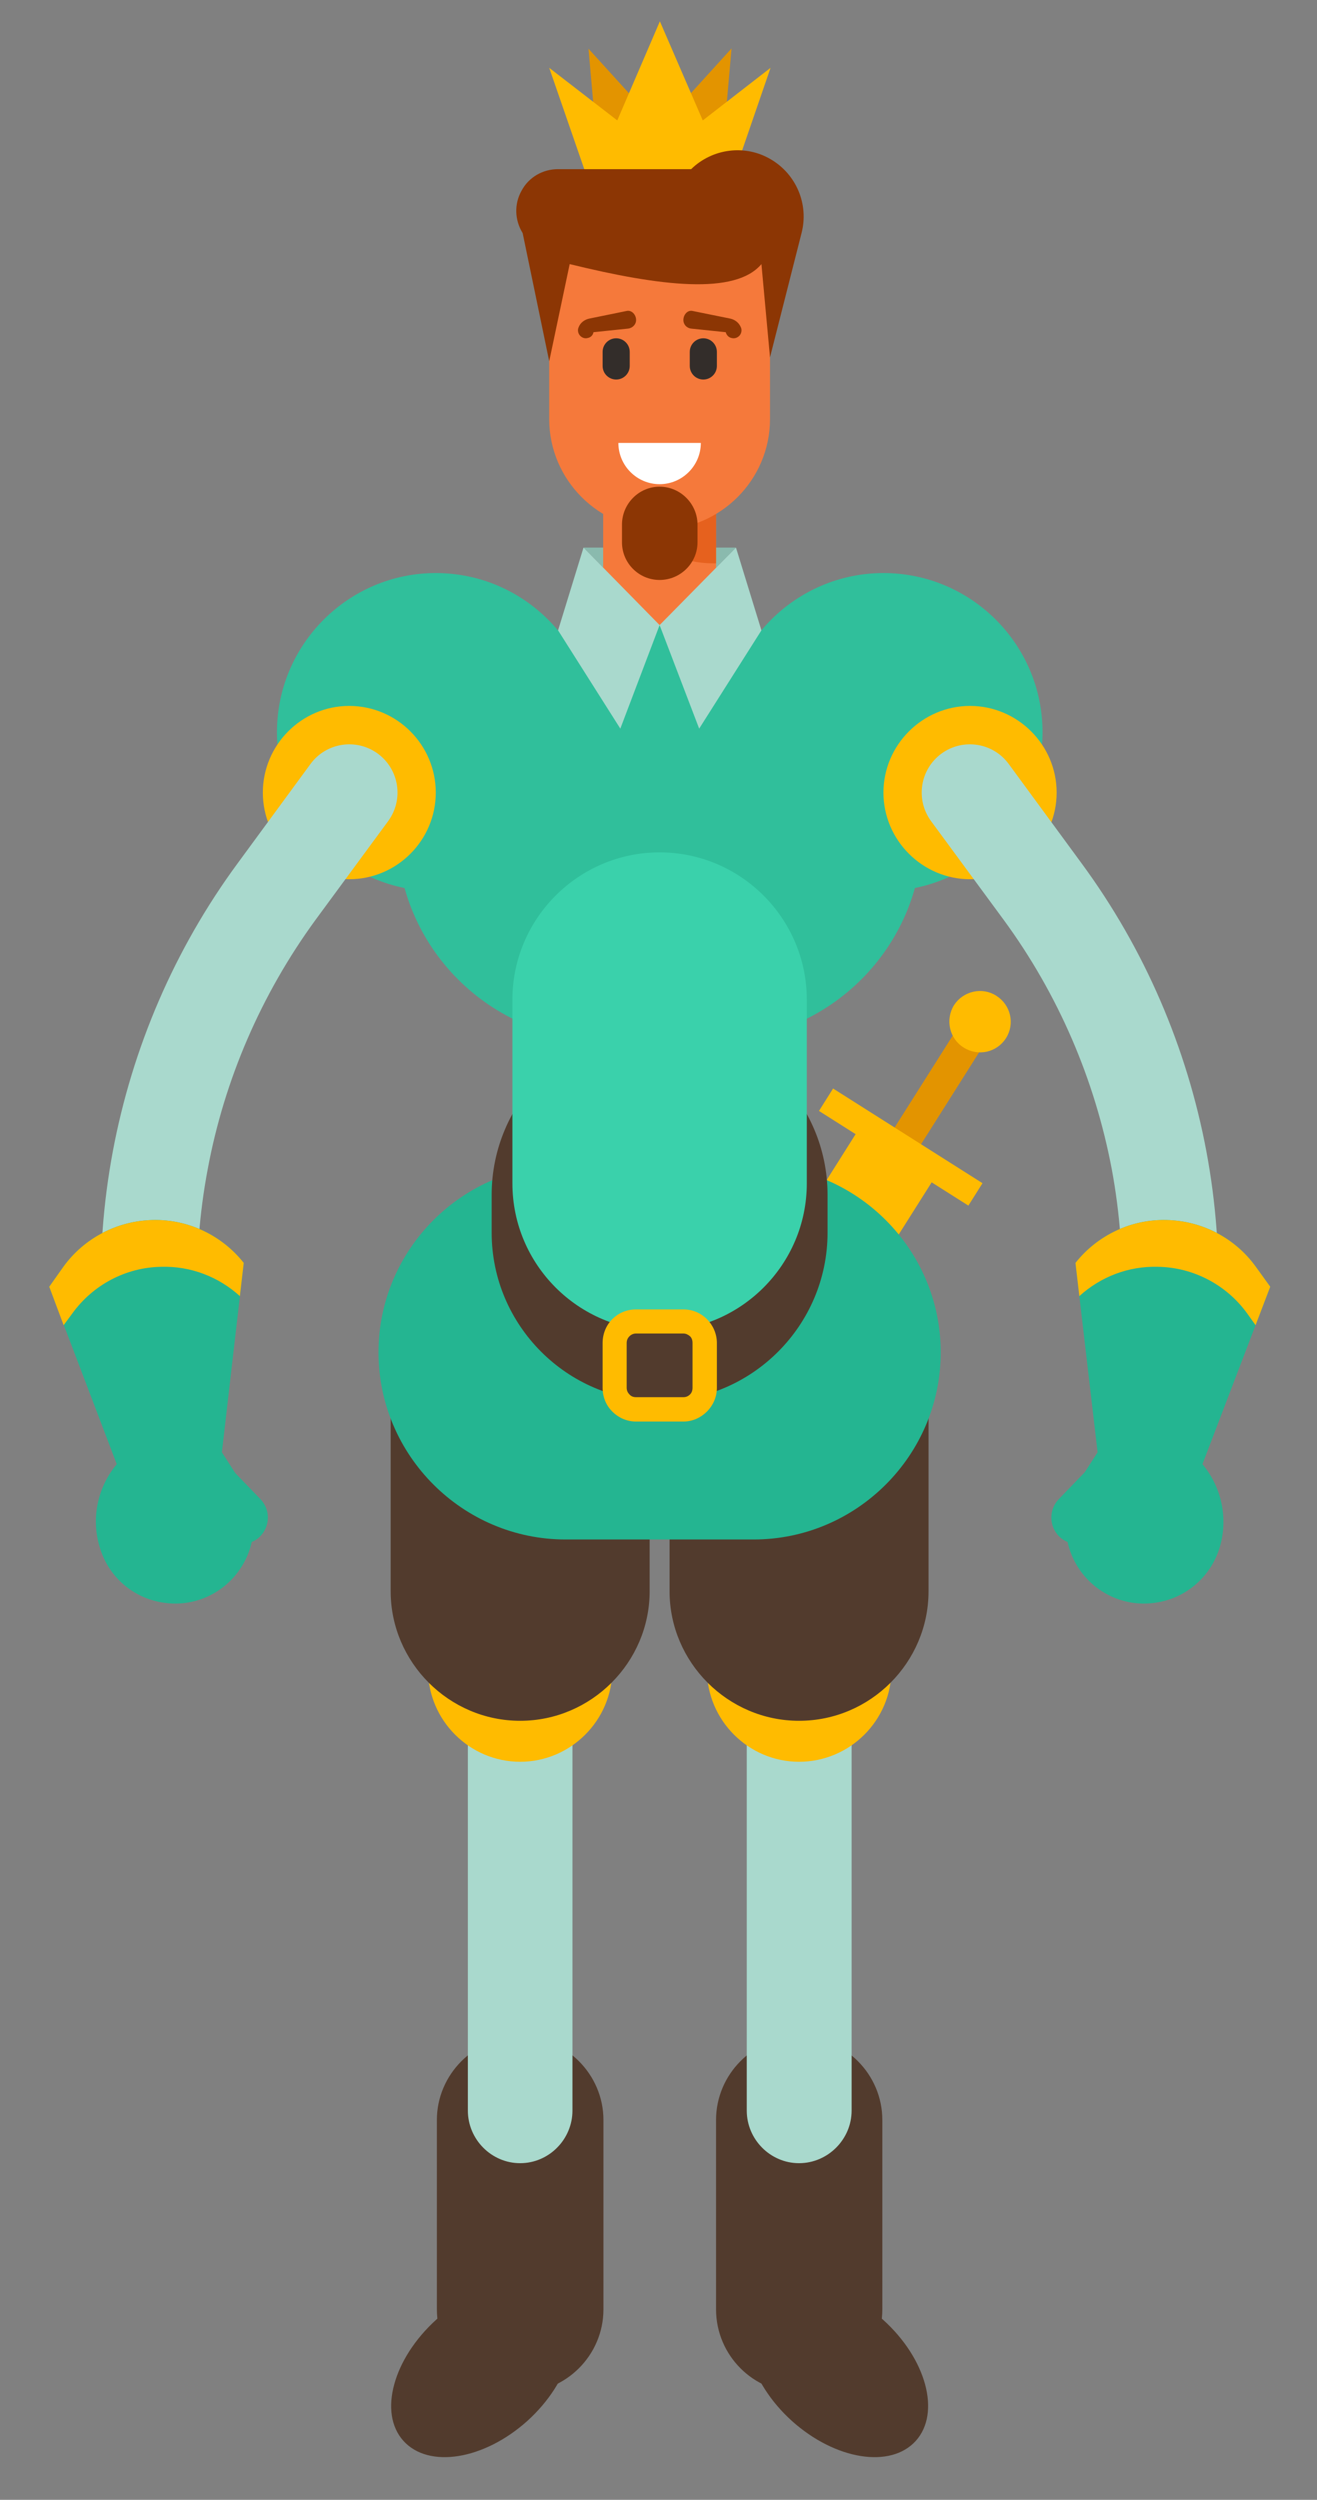 <svg version="1.2" xmlns="http://www.w3.org/2000/svg" viewBox="0 0 476 903" width="476" height="903">
	<rect x="0" y="0" width="476" height="903" fill="#808080" stroke="none"/>
	<title>medieval-prince-publicdomainvectors</title>
	<style>
		.s0 { fill: #e39400 } 
		.s1 { fill: #ffbb00 } 
		.s2 { fill: #8abaae } 
		.s3 { fill: #f5793b } 
		.s4 { fill: #e6611e } 
		.s5 { fill: #523b2d } 
		.s6 { fill: #a9d9cd } 
		.s7 { fill: #24b591 } 
		.s8 { fill: #30bf9b } 
		.s9 { fill: #3ad1ab } 
		.s10 { fill: #ffffff } 
		.s11 { fill: #8c3604 } 
		.s12 { fill: #332d2a } 
	</style>
	<g id="publicdomainvectors.org">
		<g id="&lt;Group&gt;">
			<g id="&lt;Group&gt;">
				<path id="&lt;Path&gt;" class="s0" d="m345.6 372.1l9.5 6.1-27.3 43.2-9.6-6z"/>
				<path id="&lt;Path&gt;" class="s1" d="m312.2 405l27.5 17.4-57.6 91.1-27.4-17.4z"/>
				<path id="&lt;Path&gt;" class="s1" d="m301.1 393.2l54 34.2-5.1 8.1-54-34.2z"/>
				<path id="&lt;Path&gt;" class="s1" d="m360.1 359.7c5.2 3.3 6.8 10.1 3.5 15.3-3.3 5.2-10.1 6.7-15.3 3.4-5.2-3.2-6.7-10.1-3.5-15.3 3.3-5.1 10.2-6.7 15.3-3.4z"/>
			</g>
			<path id="&lt;Compound Path&gt;" fill-rule="evenodd" class="s0" d="m215.5 49.4l-2.8-31.8 21 23.1-6.3 13.6zm34.2 4.8l-6.3-13.6 21-23.1-2.8 31.9z"/>
			<path id="&lt;Path&gt;" class="s1" d="m238.5 7.7l-15.4 35.8-24.6-19 17 49.1 23-4.2 23.1 4.2 16.9-49.1-24.5 19z"/>
			<path id="&lt;Path&gt;" class="s2" d="m210.9 197.8h55.1l-27.6 28z"/>
			<path id="&lt;Path&gt;" class="s3" d="m218 230.5h40.8v-68h-40.8z"/>
			<path id="&lt;Path&gt;" class="s4" d="m218 162.5h40.8v41q-0.4 0-0.9 0c-21.9 0-39.9-17.9-39.9-39.9z"/>
			<g id="&lt;Group&gt;">
				<g id="&lt;Group&gt;">
					<path id="&lt;Path&gt;" class="s5" d="m319.1 837.9c-15.6-14.1-35.7-17.3-44.8-7.2-9 10.1-3.7 29.7 11.9 43.8 15.7 14.1 35.7 17.3 44.8 7.2 9.1-10.1 3.8-29.7-11.9-43.8z"/>
					<path id="&lt;Path&gt;" class="s5" d="m288.8 735.7c-16.5 0-30 13.6-30 30.1v68.4c0 16.6 13.5 30.1 30 30.1 16.6 0 30.1-13.5 30.1-30.1v-68.4c0-16.5-13.5-30.1-30.1-30.1z"/>
					<path id="&lt;Path&gt;" class="s6" d="m307.8 553.2h-37.9v209.2c0 10.4 8.5 19 18.9 19 10.4 0 19-8.6 19-19z"/>
					<path id="&lt;Path&gt;" class="s1" d="m322.2 555.5h-66.7v47.6c0 18.3 15 33.3 33.3 33.3 18.4 0 33.4-15 33.4-33.3z"/>
					<path id="&lt;Path&gt;" class="s5" d="m335.6 484.9h-93.6v89.9c0 25.7 21.1 46.8 46.8 46.8 25.8 0 46.8-21.1 46.8-46.8z"/>
				</g>
				<g id="&lt;Group&gt;">
					<path id="&lt;Path&gt;" class="s5" d="m157.7 837.9c15.7-14.1 35.7-17.3 44.8-7.2 9.1 10.1 3.7 29.7-11.9 43.8-15.7 14.1-35.7 17.3-44.8 7.2-9.1-10.1-3.7-29.7 11.9-43.8z"/>
					<path id="&lt;Path&gt;" class="s5" d="m188 735.7c16.5 0 30.1 13.6 30.1 30.1v68.4c0 16.6-13.6 30.1-30.1 30.1-16.5 0-30.1-13.5-30.1-30.1v-68.4c0-16.5 13.6-30.1 30.1-30.1z"/>
					<path id="&lt;Path&gt;" class="s6" d="m169.1 553.2h37.8v209.2c0 10.4-8.5 19-18.9 19-10.4 0-18.9-8.6-18.9-19z"/>
					<path id="&lt;Path&gt;" class="s1" d="m154.7 555.5h66.6v47.6c0 18.3-15 33.3-33.3 33.3-18.3 0-33.3-15-33.3-33.3z"/>
					<path id="&lt;Path&gt;" class="s5" d="m141.2 484.9h93.6v89.9c0 25.7-21.1 46.8-46.8 46.8-25.7 0-46.8-21.1-46.8-46.8z"/>
				</g>
			</g>
			<path id="&lt;Path&gt;" class="s7" d="m204.4 420.9h68c37.2 0 67.6 30.4 67.6 67.6 0 37.2-30.4 67.6-67.6 67.6h-68c-37.2 0-67.6-30.4-67.6-67.6 0-37.2 30.4-67.6 67.6-67.6z"/>
			<path id="&lt;Path&gt;" class="s8" d="m218.5 225.8h39.9c41.2 0 75 33.7 75 75 0 41.2-33.8 75-75 75h-39.9c-41.3 0-75-33.8-75-75 0-41.3 33.7-75 75-75z"/>
			<path id="&lt;Path&gt;" class="s5" d="m238.4 370.8c33.4 0 60.7 27.4 60.7 60.8v13.7c0 33.4-27.3 60.8-60.7 60.8-33.4 0-60.7-27.4-60.7-60.8v-13.7c0-33.4 27.3-60.8 60.7-60.8z"/>
			<g id="&lt;Group&gt;">
				<g id="&lt;Group&gt;">
					<path id="&lt;Path&gt;" class="s8" d="m157.5 321.9c31.7 0 57.5-25.8 57.5-57.4 0-31.7-25.8-57.5-57.5-57.5-31.6 0-57.4 25.8-57.4 57.5 0 31.6 25.8 57.4 57.4 57.4z"/>
					<path id="&lt;Path&gt;" class="s1" d="m126.2 317.6c17.3 0 31.3-14.1 31.3-31.3 0-17.2-14-31.3-31.3-31.3-17.2 0-31.2 14.1-31.2 31.3 0 17.2 14 31.3 31.2 31.3z"/>
					<path id="&lt;Path&gt;" class="s6" d="m112.2 276c5.7-7.8 16.6-9.4 24.3-3.8 7.8 5.7 9.5 16.6 3.8 24.4l-26.2 35.6c-19.8 27.1-33 57.9-39 90-6.1 32.2-5 65.7 3.7 98.1 2.5 9.3-3 18.9-12.3 21.4-9.3 2.4-18.9-3.1-21.3-12.4-10.1-37.4-11.4-76.2-4.4-113.5 7-37.2 22.2-72.9 45.2-104.1z"/>
					<path id="&lt;Path&gt;" class="s7" d="m36.2 559.4c-3.4-10.5-1.1-22 6-30.5l-24.4-64.1 5.1-7.2c7.5-10.4 19.5-16.6 32.3-16.9 12.8-0.3 25 5.5 32.9 15.5l-7.9 68.4 7 10.9c5.9 9.3 6 21.3 0 30.6-5.9 9.3-16.7 14.4-27.6 12.9-11-1.4-20.1-9-23.4-19.6z"/>
					<path id="&lt;Path&gt;" class="s1" d="m23 478.7l-5.2-13.9 5.1-7.2c7.5-10.4 19.5-16.6 32.3-16.9 12.8-0.3 25 5.5 32.9 15.5l-1.4 12c-7.7-7-17.8-10.9-28.4-10.6-12.8 0.2-24.7 6.5-32.2 16.9z"/>
					<path id="&lt;Path&gt;" class="s7" d="m82.6 529.6l11.5 11.9c3.7 3.8 3.6 9.9-0.2 13.6-3.7 3.6-9.8 3.6-13.5-0.2l-11.6-11.9c-3.6-3.8-3.5-9.9 0.2-13.6 3.8-3.6 9.9-3.6 13.6 0.2z"/>
				</g>
				<g id="&lt;Group&gt;">
					<path id="&lt;Path&gt;" class="s8" d="m319.3 321.9c31.7 0 57.5-25.8 57.5-57.4 0-31.7-25.8-57.5-57.5-57.5-31.6 0-57.5 25.8-57.5 57.5 0 31.6 25.9 57.4 57.5 57.4z"/>
					<path id="&lt;Path&gt;" class="s1" d="m350.6 317.6c17.2 0 31.3-14.1 31.3-31.3 0-17.2-14.1-31.3-31.3-31.3-17.2 0-31.3 14.1-31.3 31.3 0 17.2 14.1 31.3 31.3 31.3z"/>
					<path id="&lt;Path&gt;" class="s6" d="m364.6 276c-5.7-7.8-16.6-9.4-24.3-3.8-7.8 5.7-9.5 16.6-3.8 24.4l26.2 35.6c19.9 27.1 33 57.9 39.1 90 6 32.2 4.9 65.7-3.8 98.1-2.5 9.3 3 18.9 12.3 21.4 9.3 2.4 18.9-3.1 21.4-12.4 10-37.4 11.3-76.2 4.3-113.5-7-37.2-22.2-72.9-45.2-104.1z"/>
					<path id="&lt;Path&gt;" class="s7" d="m440.7 559.4c3.3-10.5 1-22-6.1-30.5l24.5-64.1-5.2-7.2c-7.5-10.4-19.4-16.6-32.3-16.9-12.8-0.3-25 5.5-32.9 15.5l8 68.4-7 10.9c-6 9.3-6 21.3-0.1 30.6 5.9 9.3 16.7 14.4 27.6 12.9 11-1.4 20.1-9 23.5-19.6z"/>
					<path id="&lt;Path&gt;" class="s1" d="m453.8 478.7l5.3-13.9-5.2-7.2c-7.5-10.4-19.4-16.6-32.3-16.9-12.8-0.3-25 5.5-32.9 15.5l1.4 12c7.7-7 17.8-10.9 28.4-10.6 12.8 0.2 24.8 6.5 32.3 16.9z"/>
					<path id="&lt;Path&gt;" class="s7" d="m394.2 529.6l-11.5 11.9c-3.7 3.8-3.6 9.9 0.2 13.6 3.8 3.6 9.9 3.6 13.5-0.2l11.6-11.9c3.7-3.8 3.6-9.9-0.2-13.6-3.8-3.6-9.9-3.6-13.6 0.2z"/>
				</g>
			</g>
			<path id="&lt;Path&gt;" class="s9" d="m238.4 307.9c29.3 0 53.2 23.9 53.2 53.2v66.4c0 29.3-23.9 53.2-53.2 53.2-29.3 0-53.2-23.9-53.2-53.2v-66.4c0-29.3 23.9-53.2 53.2-53.2z"/>
			<path id="&lt;Path&gt;" class="s6" d="m201.7 227.7l9.2-29.9 27.5 28-14.2 37.4z"/>
			<path id="&lt;Path&gt;" class="s6" d="m275.2 227.7l-9.2-29.9-27.6 28 14.3 37.4z"/>
			<path id="&lt;Path&gt;" class="s3" d="m198.5 84.2h79.8v67.2c0 22-18 39.9-39.9 39.9-21.9 0-39.9-17.9-39.9-39.9z"/>
			<path id="&lt;Path&gt;" class="s10" d="m253.3 160c0 8.2-6.7 14.9-14.9 14.9-8.2 0-14.9-6.7-14.9-14.9z"/>
			<path id="&lt;Path&gt;" class="s11" d="m278.3 129.1l11.4-44.9c2.7-10.4-1.9-21.3-11.2-26.7-9.2-5.4-21-3.9-28.7 3.6h-48.1c-5.5 0-10.6 2.9-13.2 7.8-2.7 4.8-2.5 10.6 0.4 15.3l9.6 46.3 7.4-35.1c33 8.1 59.9 11.2 69.3 0z"/>
			<path id="&lt;Path&gt;" class="s11" d="m238.4 175.8c7.5 0 13.7 6.2 13.7 13.7v6.4c0 7.5-6.2 13.6-13.7 13.6-7.5 0-13.6-6.1-13.6-13.6v-6.4c0-7.5 6.1-13.7 13.6-13.7z"/>
			<path id="&lt;Compound Path&gt;" fill-rule="evenodd" class="s1" d="m229.9 473h17.1c3.3 0 6.3 1.3 8.5 3.5 2.2 2.2 3.6 5.3 3.6 8.6v16.2c0 3.4-1.4 6.4-3.6 8.6-2.2 2.2-5.2 3.6-8.5 3.6h-17.1c-3.4 0-6.4-1.4-8.6-3.6-2.2-2.2-3.5-5.2-3.5-8.6v-16.2c0-3.3 1.3-6.4 3.5-8.6 2.2-2.2 5.2-3.5 8.6-3.5zm17.1 8.7h-17.1c-1 0-1.8 0.4-2.4 1-0.6 0.6-1 1.4-1 2.4v16.2c0 1 0.4 1.8 1 2.4 0.6 0.7 1.4 1 2.4 1h17.1c0.9 0 1.7-0.3 2.4-1 0.6-0.6 0.9-1.4 0.9-2.4v-16.2c0-1-0.3-1.8-0.9-2.4-0.7-0.6-1.5-1-2.4-1z"/>
			<g id="&lt;Group&gt;">
				<path id="&lt;Path&gt;" class="s11" d="m250.2 112.3l13.8 2.8c1.7 0.4 3.1 1.5 3.8 3.2 0.4 0.9 0.2 2.1-0.5 2.9-0.7 0.8-1.8 1.2-2.9 0.9-1-0.2-1.8-1-2.1-2.1l-12.5-1.3c-1.7-0.2-2.9-1.6-2.8-3.3 0.1-1.8 1.5-3.4 3.2-3.1z"/>
				<path id="&lt;Path&gt;" class="s12" d="m254.2 122.2c2.7 0 4.9 2.2 4.9 4.9v5.1c0 2.7-2.2 4.9-4.9 4.9-2.7 0-4.9-2.2-4.9-4.9v-5.1c0-2.7 2.2-4.9 4.9-4.9z"/>
				<path id="&lt;Path&gt;" class="s11" d="m226.6 112.3l-13.7 2.8c-1.7 0.4-3.2 1.5-3.8 3.2-0.4 0.9-0.2 2.1 0.5 2.9 0.7 0.8 1.8 1.2 2.8 0.9 1.1-0.2 1.9-1 2.1-2.1l12.5-1.3c1.7-0.2 3-1.6 2.9-3.3-0.1-1.8-1.6-3.4-3.3-3.1z"/>
				<path id="&lt;Path&gt;" class="s12" d="m222.7 122.2c-2.7 0-4.9 2.2-4.9 4.9v5.1c0 2.7 2.2 4.9 4.9 4.9 2.7 0 4.9-2.2 4.9-4.9v-5.1c0-2.7-2.2-4.9-4.9-4.9z"/>
			</g>
		</g>
	</g>
</svg>
